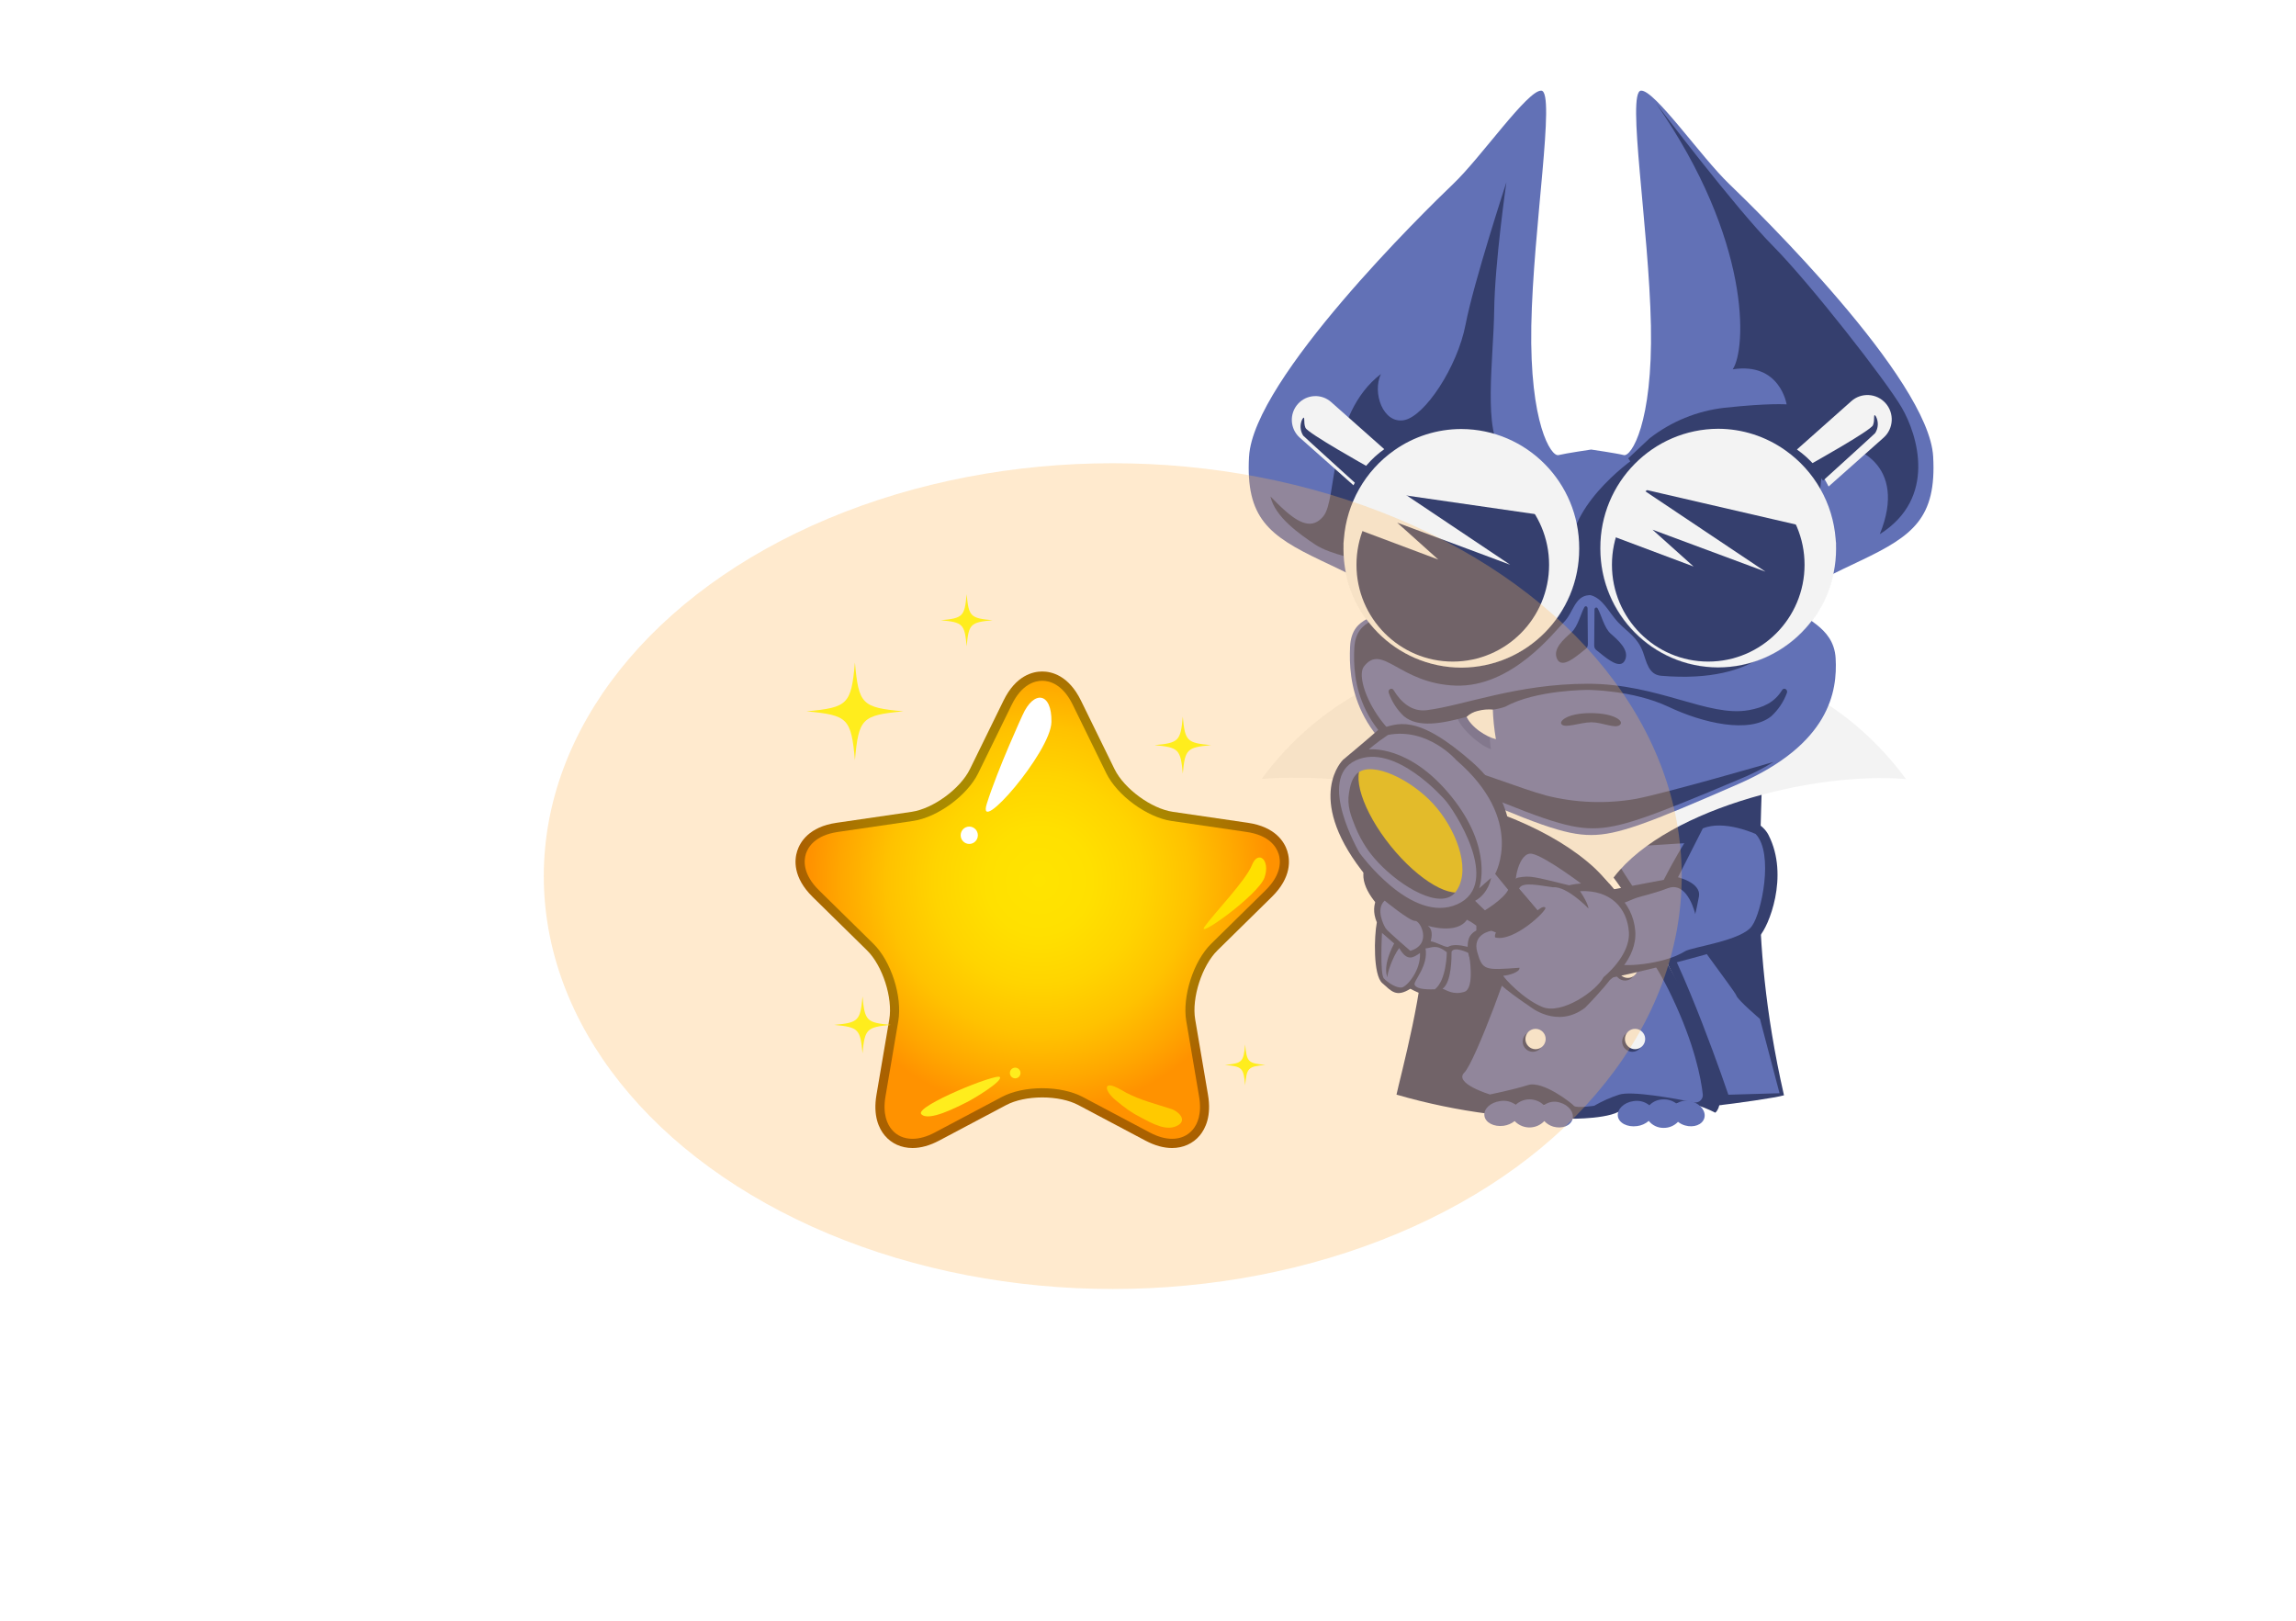 <svg width="228" height="161" viewBox="0 0 228 161" fill="none" xmlns="http://www.w3.org/2000/svg">
<path d="M146.227 83.104L143.65 84.727C143.65 84.727 148.339 88.616 148.339 89.127C148.339 89.639 142.945 94.732 142.573 94.397C142.2 94.061 135.286 90.221 135.384 86.823C135.483 83.423 144.199 74.82 144.199 74.82C144.199 74.82 157.876 82.379 165.59 95.723C173.14 108.793 170.328 110.492 170.328 110.492C170.328 110.492 167.166 108.782 166.011 109.882C165.363 109.479 164.539 109.509 163.921 109.953C163.921 109.953 162.039 108.941 161.186 110.047C160.332 111.152 155.928 111.092 155.928 111.092C155.928 111.092 154.642 108.891 153.012 109.921C152.153 109.256 150.823 109.37 150.648 109.872C150.145 109.321 148.607 109.321 147.857 110.608C144.753 110.207 141.684 109.57 138.677 108.699C138.978 107.208 141.708 97.203 141.276 93.254C142.917 94.601 143.607 94.442 143.607 94.442C143.607 94.442 149.012 90.332 149.045 89.386C149.079 88.44 144.516 84.914 144.516 84.914L146.228 83.104H146.227Z" fill="#353F6E"/>
<path d="M175.147 73.493C168.407 75.128 162.282 78.692 157.514 83.752C166.037 93.538 171.366 107.499 170.151 109.826C172.564 109.551 176.372 109.002 177.155 108.764C175.223 100.305 174.771 93.464 174.73 88.703C174.685 83.631 175.311 68.423 175.147 73.493Z" fill="#353F6E"/>
<path d="M161.577 84.108C161.577 84.108 173.461 83.244 172.464 83.596C171.947 83.018 168.969 85.889 168.969 85.889L166.042 88.607C166.478 89.267 166.787 90.005 166.949 90.78C167.048 91.71 172.267 98.382 172.42 98.85C172.573 99.319 174.767 101.177 174.767 101.177L176.714 108.56L171.632 108.708C171.632 108.708 167.205 95.594 164.017 90.857C160.827 86.121 160.734 85.812 160.734 85.812L161.576 84.108H161.577Z" fill="#6271B6"/>
<path d="M157.283 87.946C161.019 90.894 164.017 94.68 166.036 99.002C168.279 103.717 168.915 107.084 169.09 108.656C169.14 109.057 168.856 109.421 168.457 109.472C168.382 109.482 168.306 109.479 168.231 109.465C166.299 109.079 161.956 108.288 160.769 108.706C159.911 108.987 159.084 109.356 158.302 109.806C158.302 109.806 156.524 110.075 156.293 109.806C156.063 109.536 153.208 107.286 151.736 107.749C150.264 108.211 147.956 108.684 147.956 108.684C147.956 108.684 144.328 107.584 145.412 106.511C146.495 105.437 150.413 94.793 150.616 93.16C150.819 91.526 150.955 88.115 150.616 87.923C150.277 87.732 150.813 84.546 152.125 84.782C153.437 85.018 157.284 87.944 157.284 87.944L157.283 87.946Z" fill="#6271B6"/>
<path d="M143.769 83.701C143.769 83.701 142.806 84.008 142.707 84.531C142.609 85.054 145.607 87.309 146.22 87.656C146.833 88.002 148.074 89.113 147.96 89.19C147.846 89.267 144.409 92.545 143.812 92.854C143.216 93.162 141.897 91.963 141.284 90.917C140.671 89.872 139.095 87.501 139.544 85.636C139.993 83.772 141.59 82.65 142.279 82.572C142.969 82.495 145.348 82.688 145.464 82.924C145.579 83.16 143.768 83.7 143.768 83.7L143.769 83.701Z" fill="#6271B6"/>
<path d="M161.37 97.371C160.815 97.371 160.364 96.918 160.364 96.359C160.364 95.801 160.815 95.348 161.37 95.348C161.926 95.348 162.377 95.801 162.377 96.359C162.377 96.918 161.926 97.371 161.37 97.371Z" fill="#353F6E"/>
<path d="M152.677 97.379C152.121 97.379 151.671 96.926 151.671 96.367C151.671 95.808 152.121 95.356 152.677 95.356C153.233 95.356 153.683 95.808 153.683 96.367C153.683 96.926 153.233 97.379 152.677 97.379Z" fill="#353F6E"/>
<path d="M162.092 104.445C161.536 104.445 161.085 103.992 161.085 103.434C161.085 102.875 161.536 102.422 162.092 102.422C162.647 102.422 163.098 102.875 163.098 103.434C163.098 103.992 162.647 104.445 162.092 104.445Z" fill="#353F6E"/>
<path d="M152.211 104.445C151.656 104.445 151.205 103.992 151.205 103.434C151.205 102.875 151.656 102.422 152.211 102.422C152.767 102.422 153.218 102.875 153.218 103.434C153.218 103.992 152.767 104.445 152.211 104.445Z" fill="#353F6E"/>
<path d="M161.644 97.109C161.088 97.109 160.638 96.656 160.638 96.098C160.638 95.539 161.088 95.086 161.644 95.086C162.2 95.086 162.65 95.539 162.65 96.098C162.65 96.656 162.2 97.109 161.644 97.109Z" fill="#F3F3F3"/>
<path d="M152.951 97.113C152.395 97.113 151.944 96.66 151.944 96.102C151.944 95.543 152.395 95.09 152.951 95.09C153.506 95.09 153.957 95.543 153.957 96.102C153.957 96.66 153.506 97.113 152.951 97.113Z" fill="#F3F3F3"/>
<path d="M162.365 104.188C161.81 104.188 161.359 103.735 161.359 103.176C161.359 102.617 161.81 102.164 162.365 102.164C162.921 102.164 163.372 102.617 163.372 103.176C163.372 103.735 162.921 104.188 162.365 104.188Z" fill="#F3F3F3"/>
<path d="M152.485 104.188C151.929 104.188 151.479 103.735 151.479 103.176C151.479 102.617 151.929 102.164 152.485 102.164C153.041 102.164 153.491 102.617 153.491 103.176C153.491 103.735 153.041 104.188 152.485 104.188Z" fill="#F3F3F3"/>
<path d="M157.568 64.397V64.512C159.757 64.237 178.281 62.411 189.268 77.362C179.808 76.586 164.577 80.546 159.817 87.731C152.776 79.314 134.753 76.586 125.288 77.345C136.991 61.442 157.568 64.397 157.568 64.397Z" fill="#F3F3F3"/>
<path d="M124.036 45.33C124.474 37.629 141.544 20.895 144.311 18.261C147.08 15.625 151.708 8.909 153.065 9.001C154.492 9.133 152.239 22.665 152.064 32.347C151.889 42.028 154.022 45.372 154.762 45.192C155.5 45.01 158.006 44.641 158.006 44.641C158.006 44.641 160.517 45.005 161.249 45.192C161.982 45.379 164.132 42.033 163.942 32.347C163.75 22.661 161.512 9.134 162.951 9.001C164.296 8.896 168.931 15.603 171.704 18.259C174.478 20.917 191.532 37.612 191.969 45.33C192.314 51.435 189.967 53.196 184.813 55.65C179.659 58.104 178.046 58.84 178.411 60.183C178.778 61.525 182.099 62.081 182.285 65.371C182.471 68.66 181.683 73.892 172.639 77.847C163.596 81.802 160.603 82.918 158.004 82.918C155.405 82.918 152.413 81.818 143.369 77.847C134.325 73.875 133.91 67.495 134.068 64.211C134.227 60.927 137.198 61.526 137.564 60.185C137.929 58.843 136.321 58.105 131.167 55.651C126.014 53.198 123.689 51.438 124.033 45.331L124.036 45.33Z" fill="#6271B6"/>
<path d="M134.491 64.308C134.671 61.161 137.593 61.739 137.96 60.458C137.962 60.429 137.962 60.399 137.96 60.37L144.175 58.72L155.814 57.219C155.814 57.219 158.645 59.042 157.803 59.1C156.349 59.197 156.253 60.831 155.288 61.797C154.325 62.764 150.132 68.27 144.552 68.082C138.971 67.895 137.276 63.808 135.443 66.185C134.425 67.505 137.084 73.616 142.057 75.156C147.03 76.696 150.996 78.303 153.579 79.006C156.481 79.731 159.501 79.842 162.447 79.33C165.347 78.78 175.917 75.728 176.125 75.661C175.03 76.335 173.88 76.918 172.689 77.399C163.722 81.189 160.773 82.256 158.175 82.256C155.577 82.256 152.643 81.194 143.687 77.382C134.731 73.57 134.31 67.442 134.491 64.306V64.308Z" fill="#353F6E"/>
<path d="M177.111 62.891C177.111 62.891 175.026 67.973 164.948 67.104C163.689 66.995 163.494 65.671 163.154 64.752C162.603 63.264 161.629 62.79 160.688 61.8C159.773 60.839 159.126 59.294 157.811 59.075C156.011 58.776 155.878 56.39 155.925 54.722C156.072 49.635 162.621 45.277 162.621 45.277L177.109 62.891H177.111Z" fill="#353F6E"/>
<path d="M158.339 60.532C158.339 60.328 158.563 60.251 158.656 60.422C158.995 61.01 159.306 62.353 159.936 62.913C160.756 63.635 161.758 64.53 161.402 65.471C161.047 66.411 160.035 65.757 159.213 65.108C158.874 64.827 158.666 64.667 158.524 64.557C158.385 64.449 158.306 64.282 158.31 64.106L158.338 60.529L158.339 60.532Z" fill="#353F6E"/>
<path d="M157.65 60.407C157.65 60.203 157.432 60.126 157.333 60.297C156.994 60.885 156.682 62.234 156.053 62.788C155.237 63.51 154.236 64.405 154.587 65.346C154.937 66.286 155.954 65.638 156.776 64.988C157.115 64.707 157.323 64.542 157.465 64.438C157.604 64.33 157.683 64.162 157.679 63.986L157.651 60.404L157.65 60.407Z" fill="#353F6E"/>
<path d="M164.456 10.27C164.456 10.27 172.339 20.678 176.028 24.39C179.715 28.104 187.304 37.813 188.858 40.492C190.411 43.17 192.386 49.446 186.669 53.045C189.525 46.053 184.047 44.006 182.292 44.332C180.536 44.657 180.695 50.977 180.695 50.977L177.861 54.706L167.466 53.98L161.689 45.514L163.8 43.534C165.957 41.853 168.534 40.799 171.245 40.492C175.743 40.008 177.416 40.156 177.416 40.156C177.416 40.156 176.776 35.943 172.065 36.674C173.433 34.628 173.919 23.868 164.454 10.27H164.456Z" fill="#353F6E"/>
<path d="M149.591 18.09C149.591 18.09 148.436 26.078 148.377 30.847C148.317 35.616 147.222 43.009 149.284 44.962C151.347 46.914 148.032 47.712 148.032 47.712L135.306 55.639C135.306 55.639 132.117 55.088 130.596 54.071C129.076 53.053 126.613 51.353 126.16 49.301C128.222 51.414 129.989 53.003 131.418 51.259C132.845 49.515 131.855 41.203 137.13 37.138C136.249 39.002 137.344 42.089 139.411 41.726C141.479 41.363 144.728 36.434 145.533 32.237C146.338 28.041 149.593 18.09 149.593 18.09H149.591Z" fill="#353F6E"/>
<path d="M181.586 48.311L187.056 43.453C188.046 42.562 188.128 41.033 187.243 40.037C186.354 39.038 184.83 38.951 183.836 39.842C183.833 39.845 183.832 39.847 183.829 39.849L178.441 44.636C179.779 45.576 180.86 46.839 181.586 48.311Z" fill="#F3F3F3"/>
<path d="M158.919 54.465V54.508C158.919 60.991 164.135 66.254 170.582 66.275C164.126 66.23 158.917 60.955 158.919 54.465Z" fill="#CCCCCC"/>
<path d="M182.324 54.334C182.324 54.059 182.324 53.784 182.285 53.52C182.302 53.789 182.324 54.059 182.324 54.334Z" fill="#CCCCCC"/>
<path d="M170.621 66.276C177.085 66.276 182.327 61.009 182.329 54.509V54.449C182.339 60.963 177.101 66.255 170.621 66.276Z" fill="#CCCCCC"/>
<path d="M182.324 54.333C182.324 54.058 182.324 53.783 182.285 53.519C182.012 49.982 180.179 46.752 177.29 44.718C175.338 43.331 173.01 42.584 170.621 42.578C164.136 42.602 158.898 47.907 158.919 54.427V54.466C158.919 60.957 164.128 66.231 170.582 66.276H170.621C177.099 66.255 182.338 60.963 182.329 54.449C182.329 54.395 182.324 54.367 182.324 54.333Z" fill="#F3F3F3"/>
<path d="M169.634 65.696C164.353 65.696 160.071 61.391 160.071 56.081C160.071 50.77 164.353 46.465 169.634 46.465C174.916 46.465 179.198 50.77 179.198 56.081C179.198 61.391 174.916 65.696 169.634 65.696Z" fill="#353F6E"/>
<path d="M180.546 52.596L162.65 48.459L165.194 46.9C165.194 46.9 168.479 45.51 168.66 45.512C168.841 45.515 171.622 45.181 172.684 45.575C173.746 45.969 176.58 45.989 177.44 46.918C178.3 47.847 180.65 52.295 180.65 52.295L180.546 52.597V52.596Z" fill="#F3F3F3"/>
<path d="M175.316 56.767L164.095 52.597L168.177 56.256L160.128 53.236L162.842 48.422L175.316 56.767Z" fill="#F3F3F3"/>
<path d="M181.033 47.729C181.033 47.729 186.056 43.175 186.208 43.01C186.528 42.514 186.559 41.885 186.29 41.36C185.968 40.903 186.225 41.69 185.989 42.229C185.754 42.768 179.823 46.079 179.823 46.079L181.033 47.729Z" fill="#353F6E"/>
<path d="M134.403 48.189L129.063 43.453C128.097 42.581 128.015 41.086 128.883 40.115C129.75 39.147 131.231 39.066 132.197 39.933L137.461 44.603C136.158 45.523 135.108 46.755 134.403 48.191V48.189Z" fill="#F3F3F3"/>
<path d="M156.819 54.465V54.508C156.819 60.991 151.603 66.254 145.155 66.275C151.611 66.23 156.82 60.955 156.819 54.465Z" fill="#CCCCCC"/>
<path d="M133.414 54.334C133.414 54.059 133.414 53.784 133.452 53.52C133.43 53.789 133.414 54.059 133.414 54.334Z" fill="#CCCCCC"/>
<path d="M145.111 66.276C138.648 66.276 133.408 61.007 133.408 54.509V54.449C133.395 60.963 138.632 66.255 145.111 66.276Z" fill="#CCCCCC"/>
<path d="M133.414 54.336C133.414 54.06 133.414 53.785 133.452 53.521C133.725 49.984 135.558 46.755 138.448 44.72C140.399 43.341 142.726 42.602 145.112 42.602C151.6 42.623 156.841 47.927 156.82 54.45V54.489C156.82 60.98 151.611 66.254 145.156 66.299H145.113C138.635 66.278 133.398 60.986 133.411 54.473C133.411 54.396 133.416 54.368 133.416 54.336H133.414Z" fill="#F3F3F3"/>
<path d="M144.265 65.696C138.984 65.696 134.702 61.391 134.702 56.081C134.702 50.77 138.984 46.465 144.265 46.465C149.547 46.465 153.829 50.77 153.829 56.081C153.829 61.391 149.547 65.696 144.265 65.696Z" fill="#353F6E"/>
<path d="M137.627 48.913L155.584 51.507L154.479 49.086C154.479 49.086 151.376 46.401 151.184 46.352C150.992 46.303 148.535 45.011 147.402 45.016C146.27 45.02 143.601 44.065 142.477 44.642C141.352 45.22 137.632 48.593 137.632 48.593L137.627 48.912V48.913Z" fill="#F3F3F3"/>
<path d="M149.962 56.078L138.748 51.902L142.828 55.566L134.781 52.546L137.494 47.727L149.962 56.078Z" fill="#F3F3F3"/>
<path d="M134.589 47.979C134.589 47.979 129.566 43.425 129.413 43.26C129.094 42.764 129.063 42.135 129.331 41.61C129.654 41.153 129.397 41.94 129.637 42.484C129.878 43.029 135.797 46.334 135.797 46.334L134.588 47.979H134.589Z" fill="#353F6E"/>
<path d="M148.973 109.338C149.514 109.246 150.069 109.378 150.51 109.707C151.309 108.972 152.541 108.991 153.316 109.75C153.778 109.404 154.379 109.307 154.924 109.492C155.794 109.744 156.346 110.487 156.156 111.142C155.965 111.797 155.105 112.127 154.235 111.874C153.897 111.774 153.594 111.583 153.354 111.324C152.582 112.141 151.297 112.175 150.484 111.398C150.459 111.374 150.434 111.349 150.41 111.324C150.093 111.575 149.715 111.737 149.316 111.792C148.353 111.923 147.5 111.479 147.407 110.797C147.313 110.115 148.003 109.471 148.971 109.339L148.973 109.338Z" fill="#6271B6"/>
<path d="M162.207 109.344C162.769 109.247 163.344 109.397 163.789 109.756C164.164 109.366 164.688 109.154 165.227 109.173C165.68 109.165 166.122 109.313 166.48 109.591C166.933 109.288 167.5 109.211 168.017 109.381C168.881 109.634 169.434 110.376 169.243 111.032C169.051 111.687 168.197 112.011 167.327 111.758C167.074 111.686 166.839 111.564 166.632 111.401C166.265 111.786 165.757 112.003 165.226 112C164.646 112.017 164.092 111.761 163.726 111.307C163.397 111.592 162.992 111.772 162.562 111.824C161.598 111.955 160.745 111.511 160.657 110.833C160.57 110.157 161.248 109.475 162.206 109.342L162.207 109.344Z" fill="#6271B6"/>
<path d="M147.864 70.457C147.864 70.457 147.864 73.83 148.075 74.385C147.158 74.178 145.158 72.514 144.705 71.276C145.668 70.711 147.864 70.457 147.864 70.457Z" fill="#4F5DA3"/>
<path d="M148.235 70.293C148.267 71.335 148.372 72.375 148.549 73.402C147.632 73.195 146.008 72.21 145.554 70.993C146.396 70.595 147.305 70.357 148.233 70.293H148.235Z" fill="#F3F3F3"/>
<path d="M139.412 71.122C140.83 72.299 143.154 71.853 145.633 71.189C145.96 70.88 146.364 70.668 146.803 70.577C147.28 70.46 147.773 70.421 148.261 70.463C148.684 70.412 149.098 70.313 149.498 70.168C152.518 68.499 157.668 68.509 157.668 68.509C157.668 68.509 162.136 68.509 165.682 70.183C169.083 71.8 173.722 72.883 175.897 71.121C176.588 70.487 177.117 69.695 177.443 68.815C177.576 68.478 177.154 68.224 176.969 68.525C176.217 69.742 175.129 70.256 173.655 70.52C169.625 71.24 164.703 67.898 157.678 67.898C150.652 67.898 145.344 70.059 141.7 70.52C140.21 70.712 139.123 69.743 138.386 68.525C138.202 68.224 137.778 68.478 137.912 68.815C138.221 69.694 138.735 70.485 139.412 71.121V71.122Z" fill="#353F6E"/>
<path d="M160.837 72.004C161.352 71.637 160.321 70.812 157.956 70.812C155.765 70.812 154.909 71.528 155.028 71.849C155.245 72.414 156.915 71.725 158.024 71.725C159.133 71.725 160.322 72.368 160.838 72.004H160.837Z" fill="#353F6E"/>
<path d="M137.263 88.497C137.263 88.497 135.89 89.583 136.723 91.592C136.454 92.999 136.349 96.819 137.263 97.624C138.179 98.427 138.637 99.071 140.051 98.187C140.842 98.613 142.132 99.152 142.673 98.87C143.213 98.589 143.962 99.79 145.711 98.948C147.459 98.107 147.459 90.266 147.167 89.945C146.876 89.623 143.172 86.608 137.263 88.497Z" fill="#353F6E"/>
<path d="M140.051 94.42C140.051 94.42 137.804 92.49 137.609 92.195C137.415 91.9 136.582 90.292 137.498 89.434C137.498 89.434 140.024 91.498 140.523 91.445C141.022 91.391 142.271 93.75 140.051 94.42Z" fill="#6271B6"/>
<path d="M138.442 93.686L137.236 92.641C137.236 92.641 137.013 96.742 137.43 97.171C137.847 97.6 138.685 98.137 139.202 98.056C139.719 97.975 141.106 96.354 141.009 94.638C140.371 95.067 139.758 95.565 138.942 94.141C138.249 95.093 137.708 96.781 137.792 97.009C137.875 97.237 137.106 96.252 138.443 93.684L138.442 93.686Z" fill="#6271B6"/>
<path d="M143.672 94.56C143.672 94.56 143.662 97.324 142.486 98.239C141.248 98.28 140.656 98.139 140.478 97.798C140.3 97.457 141.868 95.952 141.561 94.18C142.226 94.12 142.611 93.727 143.673 94.561L143.672 94.56Z" fill="#6271B6"/>
<path d="M145.864 94.648C145.864 94.648 144.407 93.912 144.143 94.514C144.143 95.037 144.171 97.489 143.255 98.187C143.671 98.321 144.296 98.829 145.405 98.495C146.514 98.16 145.862 94.648 145.862 94.648H145.864Z" fill="#6271B6"/>
<path d="M142.068 93.463C142.068 93.463 142.445 92.384 141.779 91.929C141.779 91.929 144.65 92.84 145.671 91.332C146.211 91.593 146.607 91.929 146.607 91.929V93.223C146.607 93.223 145.691 93.597 145.796 94.033C144.942 93.826 144.231 93.754 143.778 94.033C143.383 94.033 142.713 93.585 142.069 93.465L142.068 93.463Z" fill="#6271B6"/>
<path d="M155.294 89.247L165.216 87.369C165.216 87.369 167.694 82.496 169.095 81.251C170.008 80.44 174.482 80.692 175.619 82.917C177.712 87.01 175.594 92.085 174.728 92.956C173.862 93.826 158.694 97.699 158.001 97.346C157.309 96.994 154.292 91.275 155.293 89.247H155.294Z" fill="#353F6E"/>
<path d="M169.095 82.263L166.267 87.826C166.014 88.218 163.436 88.9 163.099 88.984C161.761 89.315 160.965 89.96 160.364 89.846C160.364 89.846 161.211 91.407 161.141 91.966C161.14 91.978 160.634 95.659 160.638 95.67C160.787 96.039 165.084 95.86 167.334 94.459C168.01 94.037 173.033 93.408 173.986 91.932C174.916 90.665 176.177 84.754 174.345 82.82C174.345 82.82 171.222 81.369 169.097 82.265L169.095 82.263Z" fill="#6271B6"/>
<path d="M166.345 87.043C166.345 87.043 168.988 87.56 168.705 89.048C168.421 90.537 168.342 90.761 168.342 90.761C168.342 90.761 167.666 87.775 165.904 88.12C164.142 88.466 166.345 87.043 166.345 87.043Z" fill="#353F6E"/>
<path d="M159.861 97.319C159.861 97.319 162.617 95.269 162.386 92.428C162.154 89.587 159.746 87.001 155.808 87.91C152.264 87.047 151.986 86.931 150.781 87.141C149.576 87.351 148.071 92.184 148.071 92.184C148.071 92.184 146.611 91.985 145.986 92.94C145.361 93.896 145.893 97.017 148.256 96.923C148.603 97.761 151.893 99.927 151.893 99.927C151.893 99.927 154.603 102.21 157.406 100.067C159.098 98.344 159.862 97.319 159.862 97.319H159.861Z" fill="#353F6E"/>
<path d="M159.236 97.033C159.236 97.033 161.922 94.906 161.753 92.546C161.583 90.186 159.961 88.354 156.903 88.493C157.768 89.797 157.737 90.216 157.737 90.216C157.737 90.216 155.622 87.981 154.202 88.105C152.92 87.95 151.144 87.5 150.851 88.245C151.607 89.099 152.688 90.402 152.688 90.402C152.688 90.402 153.274 89.874 153.461 90.138C153.647 90.402 150.325 93.586 148.473 93.088C148.395 92.824 148.566 92.591 148.566 92.591L148.103 92.429C148.103 92.429 146.172 92.715 146.698 94.547C147.223 96.379 147.454 96.348 150.883 96.1C150.991 96.534 149.74 96.877 149.276 96.892C149.369 97.132 151.245 99.206 153.167 99.997C155.09 100.789 158.542 98.398 159.237 97.032L159.236 97.033Z" fill="#6271B6"/>
<path d="M152.642 90.399L149.523 86.72C149.523 86.72 151.871 80.665 146.218 75.696C140.566 70.726 138.744 71.876 136.952 72.403C135.686 73.521 133.369 75.447 133.369 75.447C133.369 75.447 129.571 79.08 135.222 86.44C140.874 93.801 145.785 90.135 145.785 90.135L148.564 92.62C148.564 92.62 151.746 92.402 152.641 90.399H152.642Z" fill="#353F6E"/>
<path opacity="0.8" d="M138.101 84.013C135.303 80.542 134.115 76.848 135.448 75.763C136.78 74.677 140.128 76.611 142.926 80.082C145.723 83.553 146.911 87.247 145.579 88.333C144.247 89.418 140.899 87.484 138.101 84.013Z" fill="#FFDB01"/>
<path d="M149.769 88.365L148.473 86.782C148.473 86.782 151.5 81.41 144.612 75.478C144.612 75.478 141.801 72.218 137.832 72.978C136.596 73.801 135.932 74.422 135.932 74.422C135.932 74.422 139.917 73.886 144.132 79.103C148.347 84.32 146.888 88.21 146.888 88.21L148.07 87.173C148.07 87.173 147.85 88.699 146.482 89.455C146.838 89.816 147.455 90.398 147.455 90.398C147.455 90.398 149.288 89.3 149.768 88.364L149.769 88.365Z" fill="#6271B6"/>
<path d="M134.613 75.516C138.528 73.675 143.484 79.428 143.484 79.428C144.257 80.237 149.276 87.761 144.712 89.793C140.149 91.825 135.006 84.692 135.006 84.692C135.006 84.692 130.698 77.356 134.613 75.516ZM136.442 85.181C138.541 87.642 142.402 90.126 144.164 88.939C144.456 88.742 144.605 88.503 144.735 88.287C146.06 86.1 144.513 82.19 142.295 79.793C140.085 77.405 136.336 75.577 134.835 76.749C134.217 77.233 134.057 78.164 133.964 78.707C133.744 79.984 134.138 80.995 134.588 82.106C135.249 83.738 136.132 84.818 136.441 85.18L136.442 85.181Z" fill="#6271B6"/>
<g opacity="0.3" filter="url(#filter0_f_13259_2431)">
<ellipse cx="110.5" cy="87" rx="56.5" ry="41" fill="#FEB95A"/>
</g>
<g clip-path="url(#clip1_13259_2431)">
<path d="M116.387 114C115.551 114 114.665 113.753 113.748 113.267L107.078 109.732C106.169 109.251 104.865 108.976 103.502 108.976C102.139 108.976 100.831 109.251 99.922 109.732L93.252 113.267C92.335 113.753 91.444 114 90.613 114C89.509 114 88.532 113.56 87.859 112.759C87.287 112.076 86.678 110.817 87.037 108.715L88.309 101.232C88.673 99.094 87.641 95.888 86.097 94.372L80.699 89.069C78.714 87.114 78.886 85.364 79.168 84.494C79.45 83.624 80.331 82.103 83.075 81.705L90.531 80.615C92.662 80.304 95.365 78.321 96.319 76.374L99.654 69.565C100.881 67.055 102.589 66.68 103.498 66.68C104.406 66.68 106.11 67.055 107.341 69.565L110.676 76.374C111.63 78.321 114.334 80.304 116.464 80.615L123.92 81.705C126.669 82.108 127.55 83.629 127.827 84.494C128.109 85.364 128.282 87.114 126.292 89.069L120.899 94.372C119.359 95.888 118.323 99.094 118.686 101.232L119.958 108.715C120.317 110.817 119.708 112.072 119.136 112.759C118.468 113.56 117.487 114 116.383 114H116.387Z" fill="url(#paint0_radial_13259_2431)"/>
<path d="M126.964 84.779C126.751 84.111 126.051 82.943 123.788 82.613L116.333 81.523C113.906 81.166 110.944 78.995 109.858 76.784L106.524 69.974C105.51 67.908 104.193 67.602 103.498 67.602C102.803 67.602 101.48 67.908 100.472 69.974L97.137 76.784C96.051 79 93.089 81.171 90.663 81.523L83.207 82.613C80.945 82.943 80.245 84.115 80.031 84.779C79.818 85.448 79.7 86.808 81.335 88.415L86.733 93.719C88.487 95.44 89.618 98.953 89.204 101.389L87.932 108.872C87.632 110.626 88.105 111.634 88.555 112.169C89.054 112.769 89.768 113.085 90.613 113.085C91.299 113.085 92.044 112.875 92.83 112.458L99.499 108.923C100.531 108.373 101.989 108.062 103.502 108.062C105.015 108.062 106.469 108.378 107.505 108.923L114.175 112.458C114.961 112.875 115.706 113.085 116.392 113.085C117.237 113.085 117.946 112.769 118.45 112.169C118.9 111.634 119.372 110.626 119.072 108.872L117.8 101.389C117.387 98.953 118.518 95.44 120.272 93.719L125.665 88.415C127.3 86.808 127.187 85.448 126.969 84.779H126.964Z" fill="url(#paint1_radial_13259_2431)"/>
<path d="M101.544 71.003C101.544 71.003 99.086 76.347 97.996 79.8C96.905 83.253 104.361 74.667 104.411 71.695C104.466 68.722 102.657 68.498 101.544 71.008V71.003Z" fill="white"/>
<path d="M97.105 82.943C97.105 83.419 96.724 83.804 96.251 83.804C95.779 83.804 95.397 83.419 95.397 82.943C95.397 82.467 95.779 82.082 96.251 82.082C96.724 82.082 97.105 82.467 97.105 82.943Z" fill="white"/>
<path d="M99.3 106.965C99.527 107.423 96.587 109.149 96.242 109.328C94.97 109.982 92.189 111.407 91.485 110.637C90.781 109.868 99.073 106.507 99.3 106.965Z" fill="#FFED1D"/>
<path d="M124.324 85.901C123.72 87.426 120.603 90.65 119.631 92.005C118.659 93.361 124.979 88.877 125.574 87.128C126.169 85.379 124.933 84.371 124.324 85.896V85.901Z" fill="#FFE000"/>
<path d="M101.34 106.551C101.34 106.844 101.103 107.082 100.813 107.082C100.522 107.082 100.286 106.844 100.286 106.551C100.286 106.258 100.522 106.02 100.813 106.02C101.103 106.02 101.34 106.258 101.34 106.551Z" fill="#FFED1D"/>
<path d="M110.717 107.918C111.171 108.106 111.708 108.444 111.853 108.518C113.33 109.278 114.765 109.621 116.333 110.13C116.96 110.331 117.882 111.155 117.041 111.705C115.892 112.456 114.334 111.508 113.302 110.972C112.394 110.505 111.785 110.088 110.767 109.232C109.749 108.376 109.536 107.428 110.717 107.913V107.918Z" fill="#FFC900"/>
<path d="M89.704 70.638C85.583 71.023 85.274 71.33 84.897 75.483C84.516 71.33 84.211 71.018 80.091 70.638C84.211 70.253 84.52 69.947 84.897 65.793C85.274 69.947 85.583 70.258 89.704 70.638Z" fill="#FFED1D"/>
<path d="M120.263 73.994C117.859 74.219 117.678 74.397 117.455 76.824C117.232 74.402 117.055 74.219 114.647 73.994C117.055 73.77 117.232 73.591 117.455 71.164C117.678 73.591 117.855 73.77 120.263 73.994Z" fill="#FFED1D"/>
<path d="M88.459 101.775C86.056 102 85.874 102.178 85.651 104.606C85.429 102.183 85.252 102 82.844 101.775C85.252 101.551 85.429 101.372 85.651 98.945C85.874 101.372 86.051 101.551 88.459 101.775Z" fill="#FFED1D"/>
<path d="M98.564 61.592C96.36 61.798 96.197 61.963 95.992 64.184C95.788 61.963 95.624 61.798 93.421 61.592C95.624 61.386 95.788 61.221 95.992 59C96.197 61.221 96.36 61.386 98.564 61.592Z" fill="#FFED1D"/>
<path d="M125.656 105.747C123.934 105.907 123.806 106.035 123.647 107.771C123.488 106.035 123.361 105.907 121.639 105.747C123.361 105.587 123.488 105.458 123.647 103.723C123.806 105.458 123.934 105.587 125.656 105.747Z" fill="#FFED1D"/>
</g>
<defs>
<filter id="filter0_f_13259_2431" x="0" y="-8" width="221" height="190" filterUnits="userSpaceOnUse" color-interpolation-filters="sRGB">
<feFlood flood-opacity="0" result="BackgroundImageFix"/>
<feBlend mode="normal" in="SourceGraphic" in2="BackgroundImageFix" result="shape"/>
<feGaussianBlur stdDeviation="27" result="effect1_foregroundBlur_13259_2431"/>
</filter>
<radialGradient id="paint0_radial_13259_2431" cx="0" cy="0" r="1" gradientUnits="userSpaceOnUse" gradientTransform="translate(103.171 87.361) scale(23.771 23.96)">
<stop stop-color="#AA9800"/>
<stop offset="0.28" stop-color="#AA9400"/>
<stop offset="0.54" stop-color="#AA8900"/>
<stop offset="0.79" stop-color="#AA7600"/>
<stop offset="1" stop-color="#AA6100"/>
</radialGradient>
<radialGradient id="paint1_radial_13259_2431" cx="0" cy="0" r="1" gradientUnits="userSpaceOnUse" gradientTransform="translate(103.184 87.477) scale(22.867 23.049)">
<stop stop-color="#FFE400"/>
<stop offset="0.23" stop-color="#FFE000"/>
<stop offset="0.45" stop-color="#FFD400"/>
<stop offset="0.66" stop-color="#FFC200"/>
<stop offset="0.86" stop-color="#FFA700"/>
<stop offset="1" stop-color="#FF9200"/>
</radialGradient>
<clipPath id="clip1_13259_2431">
<rect width="49" height="55" fill="white" transform="translate(79 59)"/>
</clipPath>
</defs>
</svg>
